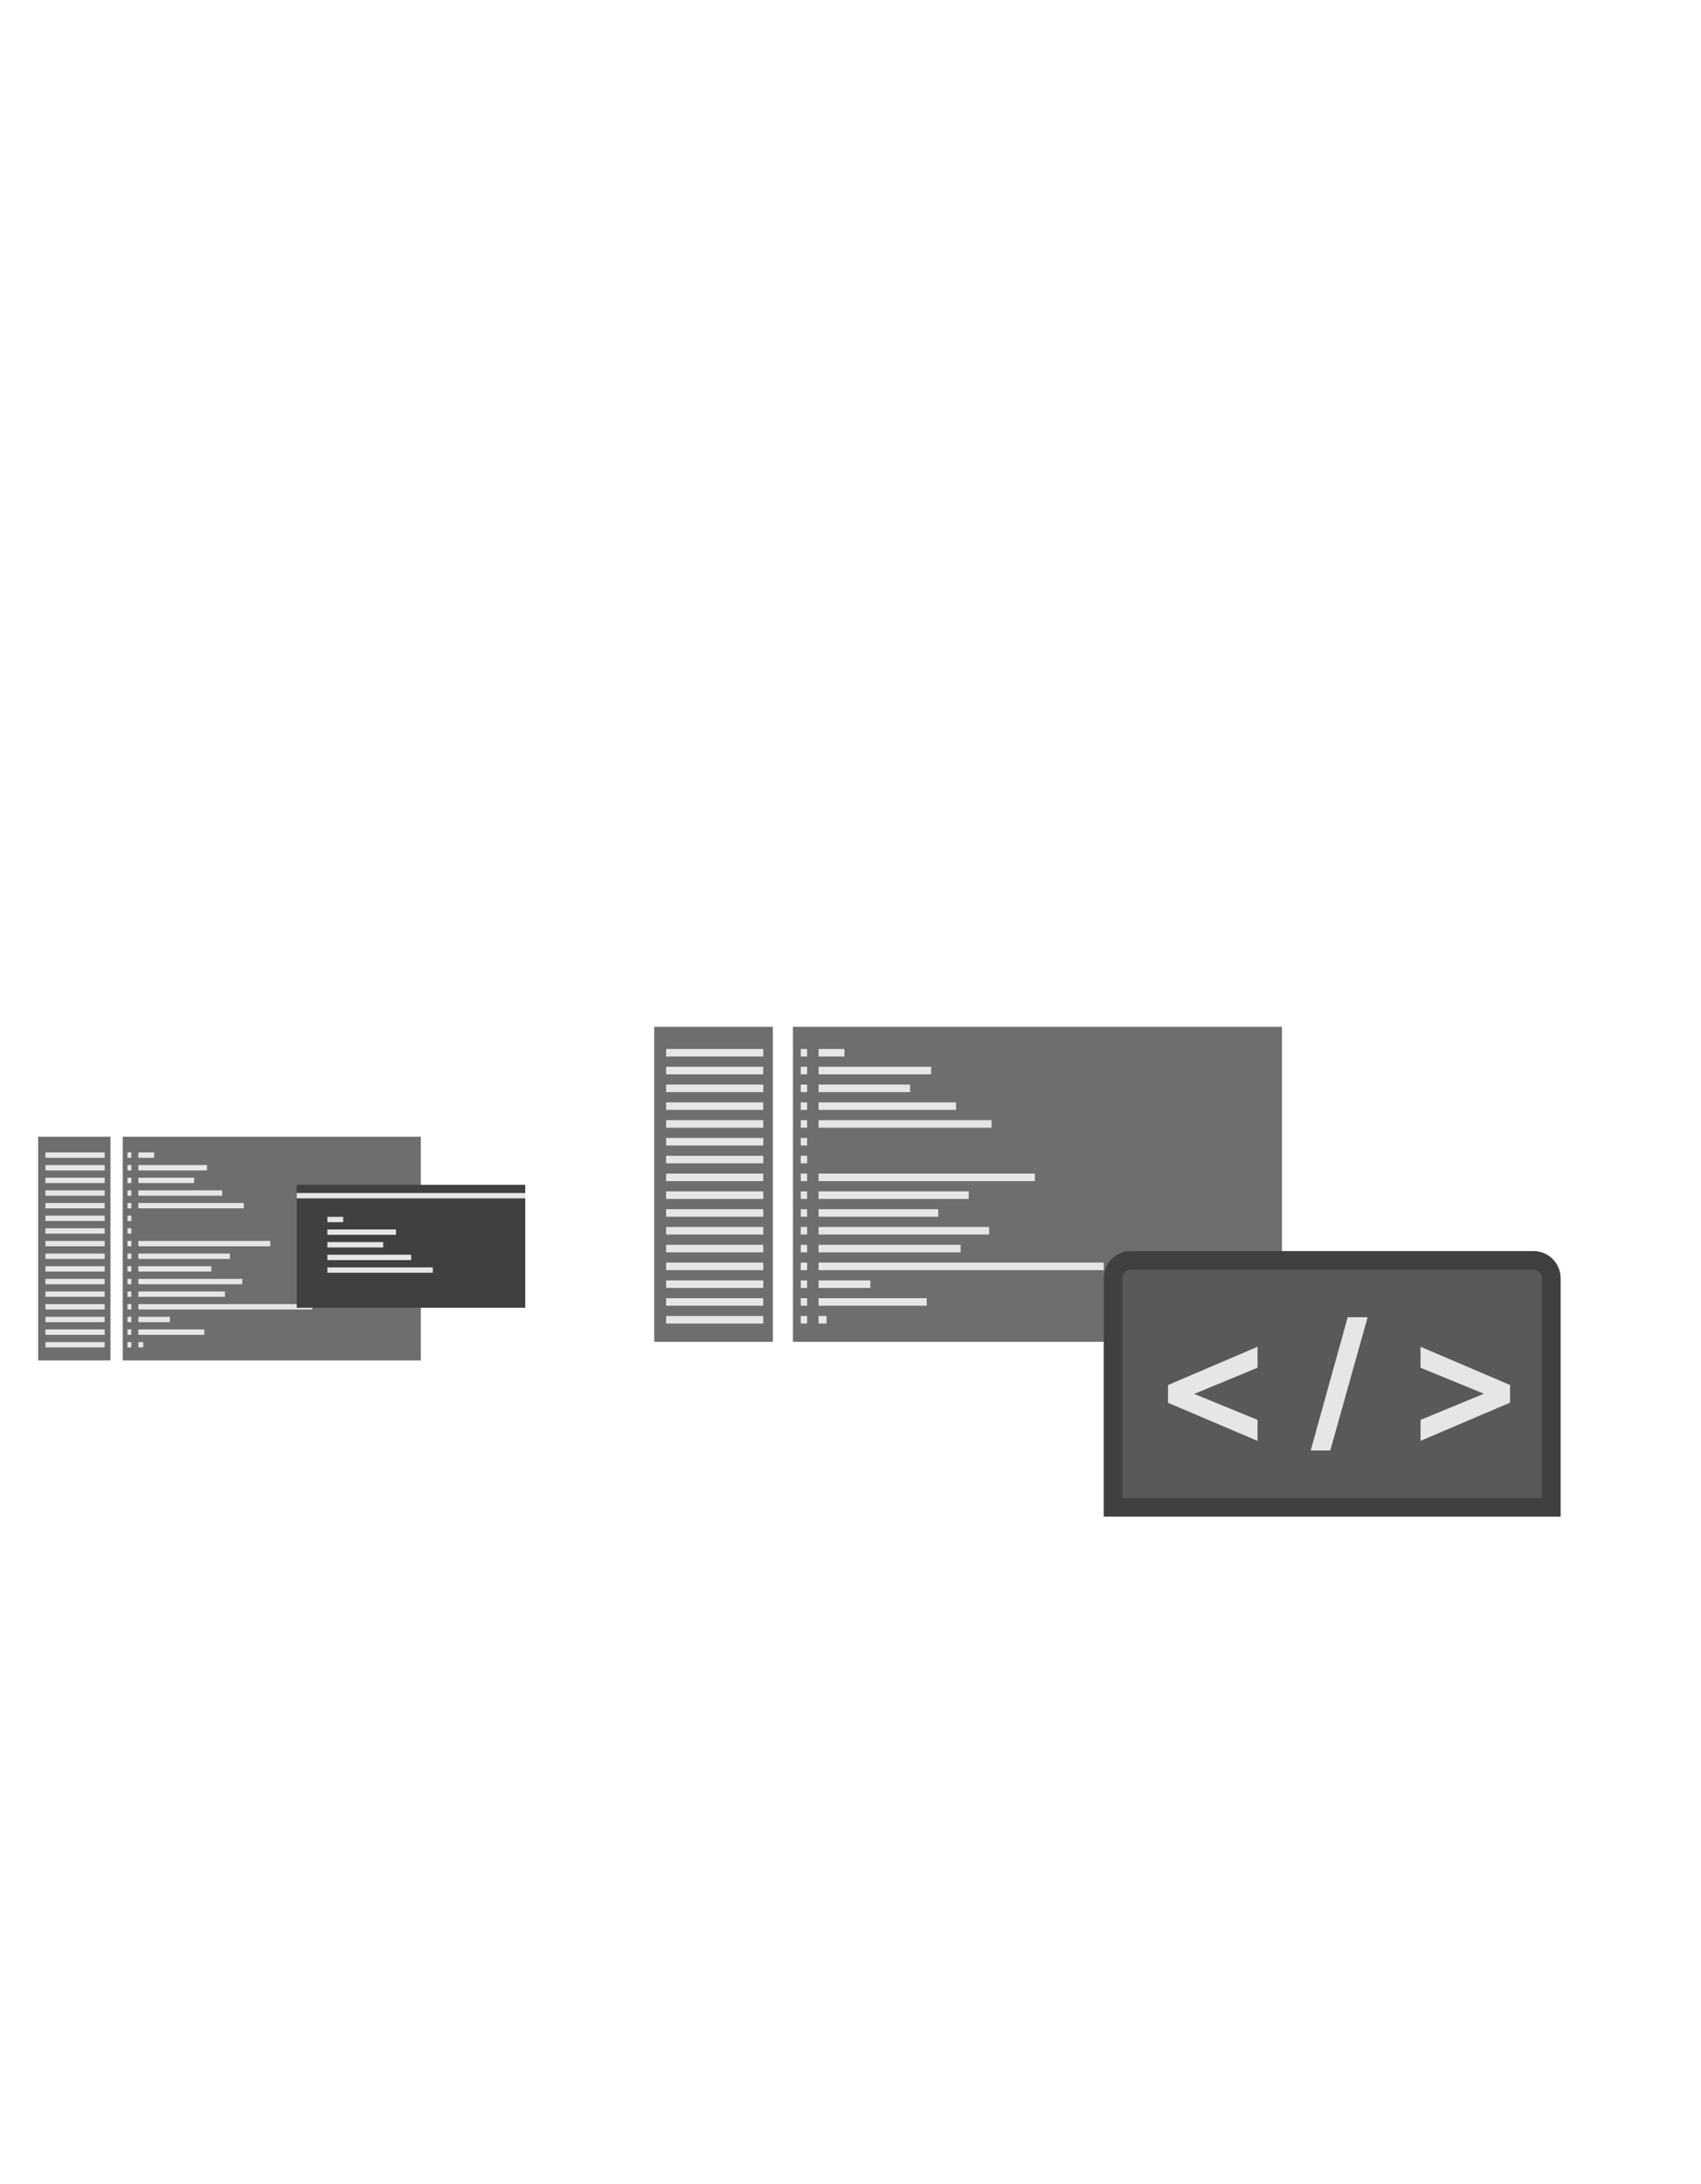 <?xml version="1.0" standalone="no"?>
<!DOCTYPE svg PUBLIC "-//W3C//DTD SVG 1.1//EN" "http://www.w3.org/Graphics/SVG/1.1/DTD/svg11.dtd">
<svg width="100%" height="100%" viewBox="0 0 278 357" version="1.1" xmlns="http://www.w3.org/2000/svg" xmlns:xlink="http://www.w3.org/1999/xlink" xml:space="preserve" style="fill-rule:evenodd;clip-rule:evenodd;stroke-linejoin:round;stroke-miterlimit:1.414;">
    <g transform="matrix(1,0,0,1,-67.34,-389)">
        <rect x="196.935" y="556.825" width="79.917" height="51.48" style="fill:rgb(109,110,112);fill-rule:nonzero;"/>
    </g>
    <g transform="matrix(1,0,0,1,-67.34,-389)">
        <path d="M317.96,593.471L252.167,593.471C249.717,593.471 247.731,595.457 247.731,597.908L247.731,636.882L322.397,636.882L322.397,597.908C322.397,595.457 320.41,593.471 317.96,593.471" style="fill:rgb(64,64,65);fill-rule:nonzero;"/>
    </g>
    <g transform="matrix(1,0,0,1,-67.34,-389)">
        <path d="M317.96,596.51L252.167,596.51C251.397,596.51 250.77,597.137 250.77,597.908L250.77,633.844L319.358,633.844L319.358,597.908C319.358,597.137 318.731,596.51 317.96,596.51" style="fill:rgb(88,89,91);fill-rule:nonzero;"/>
    </g>
    <g transform="matrix(1,0,0,1,-67.34,-389)">
        <rect x="174.26" y="556.825" width="19.388" height="51.48" style="fill:rgb(109,110,112);fill-rule:nonzero;"/>
    </g>
    <g transform="matrix(1,0,0,1,-67.34,-389)">
        <rect x="176.206" y="560.443" width="15.876" height="1.233" style="fill:rgb(229,230,231);fill-rule:nonzero;"/>
    </g>
    <g transform="matrix(1,0,0,1,-67.34,-389)">
        <rect x="201.124" y="560.443" width="4.23" height="1.233" style="fill:rgb(229,230,231);fill-rule:nonzero;"/>
    </g>
    <g transform="matrix(1,0,0,1,-67.34,-389)">
        <rect x="198.206" y="560.443" width="1.044" height="1.233" style="fill:rgb(229,230,231);fill-rule:nonzero;"/>
    </g>
    <g transform="matrix(1,0,0,1,-67.34,-389)">
        <rect x="201.123" y="563.352" width="18.398" height="1.232" style="fill:rgb(229,230,231);fill-rule:nonzero;"/>
    </g>
    <g transform="matrix(1,0,0,1,-67.34,-389)">
        <rect x="198.206" y="563.352" width="1.044" height="1.232" style="fill:rgb(229,230,231);fill-rule:nonzero;"/>
    </g>
    <g transform="matrix(1,0,0,1,-67.34,-389)">
        <rect x="201.123" y="566.262" width="14.955" height="1.232" style="fill:rgb(229,230,231);fill-rule:nonzero;"/>
    </g>
    <g transform="matrix(1,0,0,1,-67.34,-389)">
        <rect x="198.206" y="566.262" width="1.044" height="1.232" style="fill:rgb(229,230,231);fill-rule:nonzero;"/>
    </g>
    <g transform="matrix(1,0,0,1,-67.34,-389)">
        <rect x="201.123" y="569.171" width="22.47" height="1.233" style="fill:rgb(229,230,231);fill-rule:nonzero;"/>
    </g>
    <g transform="matrix(1,0,0,1,-67.34,-389)">
        <rect x="198.206" y="569.171" width="1.044" height="1.233" style="fill:rgb(229,230,231);fill-rule:nonzero;"/>
    </g>
    <g transform="matrix(1,0,0,1,-67.34,-389)">
        <rect x="201.123" y="572.081" width="28.271" height="1.232" style="fill:rgb(229,230,231);fill-rule:nonzero;"/>
    </g>
    <g transform="matrix(1,0,0,1,-67.34,-389)">
        <rect x="198.206" y="572.081" width="1.044" height="1.232" style="fill:rgb(229,230,231);fill-rule:nonzero;"/>
    </g>
    <g transform="matrix(1,0,0,1,-67.34,-389)">
        <rect x="198.206" y="574.991" width="1.044" height="1.232" style="fill:rgb(229,230,231);fill-rule:nonzero;"/>
    </g>
    <g transform="matrix(1,0,0,1,-67.34,-389)">
        <rect x="198.206" y="577.9" width="1.044" height="1.233" style="fill:rgb(229,230,231);fill-rule:nonzero;"/>
    </g>
    <g transform="matrix(1,0,0,1,-67.34,-389)">
        <rect x="201.124" y="580.809" width="35.355" height="1.233" style="fill:rgb(229,230,231);fill-rule:nonzero;"/>
    </g>
    <g transform="matrix(1,0,0,1,-67.34,-389)">
        <rect x="198.206" y="580.809" width="1.044" height="1.233" style="fill:rgb(229,230,231);fill-rule:nonzero;"/>
    </g>
    <g transform="matrix(1,0,0,1,-67.34,-389)">
        <rect x="201.123" y="583.719" width="24.537" height="1.232" style="fill:rgb(229,230,231);fill-rule:nonzero;"/>
    </g>
    <g transform="matrix(1,0,0,1,-67.34,-389)">
        <rect x="198.206" y="583.719" width="1.044" height="1.232" style="fill:rgb(229,230,231);fill-rule:nonzero;"/>
    </g>
    <g transform="matrix(1,0,0,1,-67.34,-389)">
        <rect x="201.123" y="586.628" width="19.565" height="1.233" style="fill:rgb(229,230,231);fill-rule:nonzero;"/>
    </g>
    <g transform="matrix(1,0,0,1,-67.34,-389)">
        <rect x="198.206" y="586.628" width="1.044" height="1.233" style="fill:rgb(229,230,231);fill-rule:nonzero;"/>
    </g>
    <g transform="matrix(1,0,0,1,-67.34,-389)">
        <rect x="201.123" y="589.538" width="27.868" height="1.233" style="fill:rgb(229,230,231);fill-rule:nonzero;"/>
    </g>
    <g transform="matrix(1,0,0,1,-67.34,-389)">
        <rect x="198.206" y="589.538" width="1.044" height="1.233" style="fill:rgb(229,230,231);fill-rule:nonzero;"/>
    </g>
    <g transform="matrix(1,0,0,1,-67.34,-389)">
        <rect x="201.123" y="592.448" width="23.21" height="1.232" style="fill:rgb(229,230,231);fill-rule:nonzero;"/>
    </g>
    <g transform="matrix(1,0,0,1,-67.34,-389)">
        <rect x="198.206" y="592.448" width="1.044" height="1.232" style="fill:rgb(229,230,231);fill-rule:nonzero;"/>
    </g>
    <g transform="matrix(1,0,0,1,-67.34,-389)">
        <rect x="201.123" y="595.357" width="46.608" height="1.233" style="fill:rgb(229,230,231);fill-rule:nonzero;"/>
    </g>
    <g transform="matrix(1,0,0,1,-67.34,-389)">
        <rect x="198.206" y="595.357" width="1.044" height="1.233" style="fill:rgb(229,230,231);fill-rule:nonzero;"/>
    </g>
    <g transform="matrix(1,0,0,1,-67.34,-389)">
        <rect x="201.123" y="598.266" width="8.46" height="1.233" style="fill:rgb(229,230,231);fill-rule:nonzero;"/>
    </g>
    <g transform="matrix(1,0,0,1,-67.34,-389)">
        <rect x="198.206" y="598.266" width="1.044" height="1.233" style="fill:rgb(229,230,231);fill-rule:nonzero;"/>
    </g>
    <g transform="matrix(1,0,0,1,-67.34,-389)">
        <rect x="201.123" y="601.176" width="17.678" height="1.232" style="fill:rgb(229,230,231);fill-rule:nonzero;"/>
    </g>
    <g transform="matrix(1,0,0,1,-67.34,-389)">
        <rect x="198.206" y="601.176" width="1.044" height="1.232" style="fill:rgb(229,230,231);fill-rule:nonzero;"/>
    </g>
    <g transform="matrix(1,0,0,1,-67.34,-389)">
        <rect x="201.123" y="604.085" width="1.308" height="1.233" style="fill:rgb(229,230,231);fill-rule:nonzero;"/>
    </g>
    <g transform="matrix(1,0,0,1,-67.34,-389)">
        <rect x="198.206" y="604.085" width="1.044" height="1.233" style="fill:rgb(229,230,231);fill-rule:nonzero;"/>
    </g>
    <g transform="matrix(1,0,0,1,-67.34,-389)">
        <rect x="176.206" y="563.352" width="15.876" height="1.232" style="fill:rgb(229,230,231);fill-rule:nonzero;"/>
    </g>
    <g transform="matrix(1,0,0,1,-67.34,-389)">
        <rect x="176.206" y="566.262" width="15.876" height="1.232" style="fill:rgb(229,230,231);fill-rule:nonzero;"/>
    </g>
    <g transform="matrix(1,0,0,1,-67.34,-389)">
        <rect x="176.206" y="569.171" width="15.876" height="1.233" style="fill:rgb(229,230,231);fill-rule:nonzero;"/>
    </g>
    <g transform="matrix(1,0,0,1,-67.34,-389)">
        <rect x="176.206" y="572.081" width="15.876" height="1.232" style="fill:rgb(229,230,231);fill-rule:nonzero;"/>
    </g>
    <g transform="matrix(1,0,0,1,-67.34,-389)">
        <rect x="176.206" y="574.991" width="15.876" height="1.232" style="fill:rgb(229,230,231);fill-rule:nonzero;"/>
    </g>
    <g transform="matrix(1,0,0,1,-67.34,-389)">
        <rect x="176.206" y="577.9" width="15.876" height="1.233" style="fill:rgb(229,230,231);fill-rule:nonzero;"/>
    </g>
    <g transform="matrix(1,0,0,1,-67.34,-389)">
        <rect x="176.206" y="580.809" width="15.876" height="1.233" style="fill:rgb(229,230,231);fill-rule:nonzero;"/>
    </g>
    <g transform="matrix(1,0,0,1,-67.34,-389)">
        <rect x="176.206" y="583.719" width="15.876" height="1.232" style="fill:rgb(229,230,231);fill-rule:nonzero;"/>
    </g>
    <g transform="matrix(1,0,0,1,-67.34,-389)">
        <rect x="176.206" y="586.628" width="15.876" height="1.233" style="fill:rgb(229,230,231);fill-rule:nonzero;"/>
    </g>
    <g transform="matrix(1,0,0,1,-67.34,-389)">
        <rect x="176.206" y="589.538" width="15.876" height="1.233" style="fill:rgb(229,230,231);fill-rule:nonzero;"/>
    </g>
    <g transform="matrix(1,0,0,1,-67.34,-389)">
        <rect x="176.206" y="592.448" width="15.876" height="1.232" style="fill:rgb(229,230,231);fill-rule:nonzero;"/>
    </g>
    <g transform="matrix(1,0,0,1,-67.34,-389)">
        <rect x="176.206" y="595.357" width="15.876" height="1.233" style="fill:rgb(229,230,231);fill-rule:nonzero;"/>
    </g>
    <g transform="matrix(1,0,0,1,-67.34,-389)">
        <rect x="176.206" y="598.266" width="15.876" height="1.233" style="fill:rgb(229,230,231);fill-rule:nonzero;"/>
    </g>
    <g transform="matrix(1,0,0,1,-67.34,-389)">
        <rect x="176.206" y="601.176" width="15.876" height="1.232" style="fill:rgb(229,230,231);fill-rule:nonzero;"/>
    </g>
    <g transform="matrix(1,0,0,1,-67.34,-389)">
        <rect x="176.206" y="604.085" width="15.876" height="1.233" style="fill:rgb(229,230,231);fill-rule:nonzero;"/>
    </g>
    <g transform="matrix(1,0,0,1,-67.34,-389)">
        <path d="M272.869,612.543L262.515,616.819L272.869,621.066L272.869,624.498L258.238,618.273L258.238,615.365L272.869,609.111L272.869,612.543Z" style="fill:rgb(229,230,231);fill-rule:nonzero;"/>
    </g>
    <g transform="matrix(1,0,0,1,-67.34,-389)">
        <path d="M287.6,604.284L290.857,604.284L284.749,626.068L281.549,626.068L287.6,604.284Z" style="fill:rgb(229,230,231);fill-rule:nonzero;"/>
    </g>
    <g transform="matrix(1,0,0,1,-67.34,-389)">
        <path d="M299.503,621.066L309.857,616.791L299.503,612.543L299.503,609.111L314.135,615.365L314.135,618.245L299.503,624.498L299.503,621.066Z" style="fill:rgb(229,230,231);fill-rule:nonzero;"/>
    </g>
    <g transform="matrix(1,0,0,1,-67.34,-389)">
        <rect x="73.578" y="574.782" width="11.818" height="36.563" style="fill:rgb(109,110,112);fill-rule:nonzero;"/>
    </g>
    <g transform="matrix(1,0,0,1,-67.34,-389)">
        <rect x="87.4" y="574.782" width="48.717" height="36.563" style="fill:rgb(109,110,112);fill-rule:nonzero;"/>
    </g>
    <g transform="matrix(1,0,0,1,-67.34,-389)">
        <rect x="74.764" y="577.352" width="9.678" height="0.876" style="fill:rgb(229,230,231);fill-rule:nonzero;"/>
    </g>
    <g transform="matrix(1,0,0,1,-67.34,-389)">
        <rect x="89.953" y="577.352" width="2.579" height="0.876" style="fill:rgb(229,230,231);fill-rule:nonzero;"/>
    </g>
    <g transform="matrix(1,0,0,1,-67.34,-389)">
        <rect x="88.176" y="577.352" width="0.636" height="0.876" style="fill:rgb(229,230,231);fill-rule:nonzero;"/>
    </g>
    <g transform="matrix(1,0,0,1,-67.34,-389)">
        <rect x="89.953" y="579.418" width="11.216" height="0.876" style="fill:rgb(229,230,231);fill-rule:nonzero;"/>
    </g>
    <g transform="matrix(1,0,0,1,-67.34,-389)">
        <rect x="88.176" y="579.418" width="0.636" height="0.876" style="fill:rgb(229,230,231);fill-rule:nonzero;"/>
    </g>
    <g transform="matrix(1,0,0,1,-67.34,-389)">
        <rect x="89.953" y="581.484" width="9.116" height="0.876" style="fill:rgb(229,230,231);fill-rule:nonzero;"/>
    </g>
    <g transform="matrix(1,0,0,1,-67.34,-389)">
        <rect x="88.176" y="581.484" width="0.636" height="0.876" style="fill:rgb(229,230,231);fill-rule:nonzero;"/>
    </g>
    <g transform="matrix(1,0,0,1,-67.34,-389)">
        <rect x="89.953" y="583.551" width="13.698" height="0.876" style="fill:rgb(229,230,231);fill-rule:nonzero;"/>
    </g>
    <g transform="matrix(1,0,0,1,-67.34,-389)">
        <rect x="88.176" y="583.551" width="0.636" height="0.876" style="fill:rgb(229,230,231);fill-rule:nonzero;"/>
    </g>
    <g transform="matrix(1,0,0,1,-67.34,-389)">
        <rect x="89.954" y="585.617" width="17.233" height="0.876" style="fill:rgb(229,230,231);fill-rule:nonzero;"/>
    </g>
    <g transform="matrix(1,0,0,1,-67.34,-389)">
        <rect x="88.176" y="585.617" width="0.636" height="0.876" style="fill:rgb(229,230,231);fill-rule:nonzero;"/>
    </g>
    <g transform="matrix(1,0,0,1,-67.34,-389)">
        <rect x="88.176" y="587.684" width="0.636" height="0.876" style="fill:rgb(229,230,231);fill-rule:nonzero;"/>
    </g>
    <g transform="matrix(1,0,0,1,-67.34,-389)">
        <rect x="88.176" y="589.75" width="0.636" height="0.876" style="fill:rgb(229,230,231);fill-rule:nonzero;"/>
    </g>
    <g transform="matrix(1,0,0,1,-67.34,-389)">
        <rect x="89.953" y="591.816" width="21.553" height="0.876" style="fill:rgb(229,230,231);fill-rule:nonzero;"/>
    </g>
    <g transform="matrix(1,0,0,1,-67.34,-389)">
        <rect x="88.176" y="591.816" width="0.636" height="0.876" style="fill:rgb(229,230,231);fill-rule:nonzero;"/>
    </g>
    <g transform="matrix(1,0,0,1,-67.34,-389)">
        <rect x="89.953" y="593.883" width="14.958" height="0.876" style="fill:rgb(229,230,231);fill-rule:nonzero;"/>
    </g>
    <g transform="matrix(1,0,0,1,-67.34,-389)">
        <rect x="88.176" y="593.883" width="0.636" height="0.876" style="fill:rgb(229,230,231);fill-rule:nonzero;"/>
    </g>
    <g transform="matrix(1,0,0,1,-67.34,-389)">
        <rect x="89.953" y="595.949" width="11.927" height="0.876" style="fill:rgb(229,230,231);fill-rule:nonzero;"/>
    </g>
    <g transform="matrix(1,0,0,1,-67.34,-389)">
        <rect x="88.176" y="595.949" width="0.636" height="0.876" style="fill:rgb(229,230,231);fill-rule:nonzero;"/>
    </g>
    <g transform="matrix(1,0,0,1,-67.34,-389)">
        <rect x="89.953" y="598.016" width="16.988" height="0.876" style="fill:rgb(229,230,231);fill-rule:nonzero;"/>
    </g>
    <g transform="matrix(1,0,0,1,-67.34,-389)">
        <rect x="88.176" y="598.016" width="0.636" height="0.876" style="fill:rgb(229,230,231);fill-rule:nonzero;"/>
    </g>
    <g transform="matrix(1,0,0,1,-67.34,-389)">
        <rect x="89.954" y="600.082" width="14.149" height="0.876" style="fill:rgb(229,230,231);fill-rule:nonzero;"/>
    </g>
    <g transform="matrix(1,0,0,1,-67.34,-389)">
        <rect x="88.176" y="600.082" width="0.636" height="0.876" style="fill:rgb(229,230,231);fill-rule:nonzero;"/>
    </g>
    <g transform="matrix(1,0,0,1,-67.34,-389)">
        <rect x="89.953" y="602.148" width="28.412" height="0.876" style="fill:rgb(229,230,231);fill-rule:nonzero;"/>
    </g>
    <g transform="matrix(1,0,0,1,-67.34,-389)">
        <rect x="88.176" y="602.148" width="0.636" height="0.876" style="fill:rgb(229,230,231);fill-rule:nonzero;"/>
    </g>
    <g transform="matrix(1,0,0,1,-67.34,-389)">
        <rect x="89.953" y="604.215" width="5.158" height="0.876" style="fill:rgb(229,230,231);fill-rule:nonzero;"/>
    </g>
    <g transform="matrix(1,0,0,1,-67.34,-389)">
        <rect x="88.176" y="604.215" width="0.636" height="0.876" style="fill:rgb(229,230,231);fill-rule:nonzero;"/>
    </g>
    <g transform="matrix(1,0,0,1,-67.34,-389)">
        <rect x="89.953" y="606.281" width="10.776" height="0.876" style="fill:rgb(229,230,231);fill-rule:nonzero;"/>
    </g>
    <g transform="matrix(1,0,0,1,-67.34,-389)">
        <rect x="88.176" y="606.281" width="0.636" height="0.876" style="fill:rgb(229,230,231);fill-rule:nonzero;"/>
    </g>
    <g transform="matrix(1,0,0,1,-67.34,-389)">
        <rect x="89.953" y="608.348" width="0.798" height="0.876" style="fill:rgb(229,230,231);fill-rule:nonzero;"/>
    </g>
    <g transform="matrix(1,0,0,1,-67.34,-389)">
        <rect x="88.176" y="608.348" width="0.636" height="0.876" style="fill:rgb(229,230,231);fill-rule:nonzero;"/>
    </g>
    <g transform="matrix(1,0,0,1,-67.34,-389)">
        <rect x="74.764" y="579.418" width="9.678" height="0.876" style="fill:rgb(229,230,231);fill-rule:nonzero;"/>
    </g>
    <g transform="matrix(1,0,0,1,-67.34,-389)">
        <rect x="74.764" y="581.484" width="9.678" height="0.876" style="fill:rgb(229,230,231);fill-rule:nonzero;"/>
    </g>
    <g transform="matrix(1,0,0,1,-67.34,-389)">
        <rect x="74.764" y="583.551" width="9.678" height="0.876" style="fill:rgb(229,230,231);fill-rule:nonzero;"/>
    </g>
    <g transform="matrix(1,0,0,1,-67.34,-389)">
        <rect x="74.764" y="585.617" width="9.678" height="0.876" style="fill:rgb(229,230,231);fill-rule:nonzero;"/>
    </g>
    <g transform="matrix(1,0,0,1,-67.34,-389)">
        <rect x="74.764" y="587.684" width="9.678" height="0.876" style="fill:rgb(229,230,231);fill-rule:nonzero;"/>
    </g>
    <g transform="matrix(1,0,0,1,-67.34,-389)">
        <rect x="74.764" y="589.75" width="9.678" height="0.876" style="fill:rgb(229,230,231);fill-rule:nonzero;"/>
    </g>
    <g transform="matrix(1,0,0,1,-67.34,-389)">
        <rect x="74.764" y="591.816" width="9.678" height="0.876" style="fill:rgb(229,230,231);fill-rule:nonzero;"/>
    </g>
    <g transform="matrix(1,0,0,1,-67.34,-389)">
        <rect x="74.764" y="593.883" width="9.678" height="0.876" style="fill:rgb(229,230,231);fill-rule:nonzero;"/>
    </g>
    <g transform="matrix(1,0,0,1,-67.34,-389)">
        <rect x="74.764" y="595.949" width="9.678" height="0.876" style="fill:rgb(229,230,231);fill-rule:nonzero;"/>
    </g>
    <g transform="matrix(1,0,0,1,-67.34,-389)">
        <rect x="74.764" y="598.016" width="9.678" height="0.876" style="fill:rgb(229,230,231);fill-rule:nonzero;"/>
    </g>
    <g transform="matrix(1,0,0,1,-67.34,-389)">
        <rect x="74.764" y="600.082" width="9.678" height="0.876" style="fill:rgb(229,230,231);fill-rule:nonzero;"/>
    </g>
    <g transform="matrix(1,0,0,1,-67.34,-389)">
        <rect x="74.764" y="602.148" width="9.678" height="0.876" style="fill:rgb(229,230,231);fill-rule:nonzero;"/>
    </g>
    <g transform="matrix(1,0,0,1,-67.34,-389)">
        <rect x="74.764" y="604.215" width="9.678" height="0.876" style="fill:rgb(229,230,231);fill-rule:nonzero;"/>
    </g>
    <g transform="matrix(1,0,0,1,-67.34,-389)">
        <rect x="74.764" y="606.281" width="9.678" height="0.876" style="fill:rgb(229,230,231);fill-rule:nonzero;"/>
    </g>
    <g transform="matrix(1,0,0,1,-67.34,-389)">
        <rect x="74.764" y="608.348" width="9.678" height="0.876" style="fill:rgb(229,230,231);fill-rule:nonzero;"/>
    </g>
    <g transform="matrix(1,0,0,1,-67.34,-389)">
        <rect x="115.836" y="582.644" width="37.348" height="20.096" style="fill:rgb(64,64,65);fill-rule:nonzero;"/>
    </g>
    <g transform="matrix(1,0,0,1,-67.34,-389)">
        <rect x="120.848" y="587.877" width="2.578" height="0.875" style="fill:rgb(229,230,231);fill-rule:nonzero;"/>
    </g>
    <g transform="matrix(1,0,0,1,-67.34,-389)">
        <rect x="120.847" y="589.943" width="11.215" height="0.875" style="fill:rgb(229,230,231);fill-rule:nonzero;"/>
    </g>
    <g transform="matrix(1,0,0,1,-67.34,-389)">
        <rect x="115.836" y="583.986" width="37.348" height="0.875" style="fill:rgb(229,230,231);fill-rule:nonzero;"/>
    </g>
    <g transform="matrix(1,0,0,1,-67.34,-389)">
        <rect x="120.848" y="592.01" width="9.116" height="0.875" style="fill:rgb(229,230,231);fill-rule:nonzero;"/>
    </g>
    <g transform="matrix(1,0,0,1,-67.34,-389)">
        <rect x="120.848" y="594.076" width="13.697" height="0.875" style="fill:rgb(229,230,231);fill-rule:nonzero;"/>
    </g>
    <g transform="matrix(1,0,0,1,-67.34,-389)">
        <rect x="120.848" y="596.143" width="17.233" height="0.875" style="fill:rgb(229,230,231);fill-rule:nonzero;"/>
    </g>
</svg>
